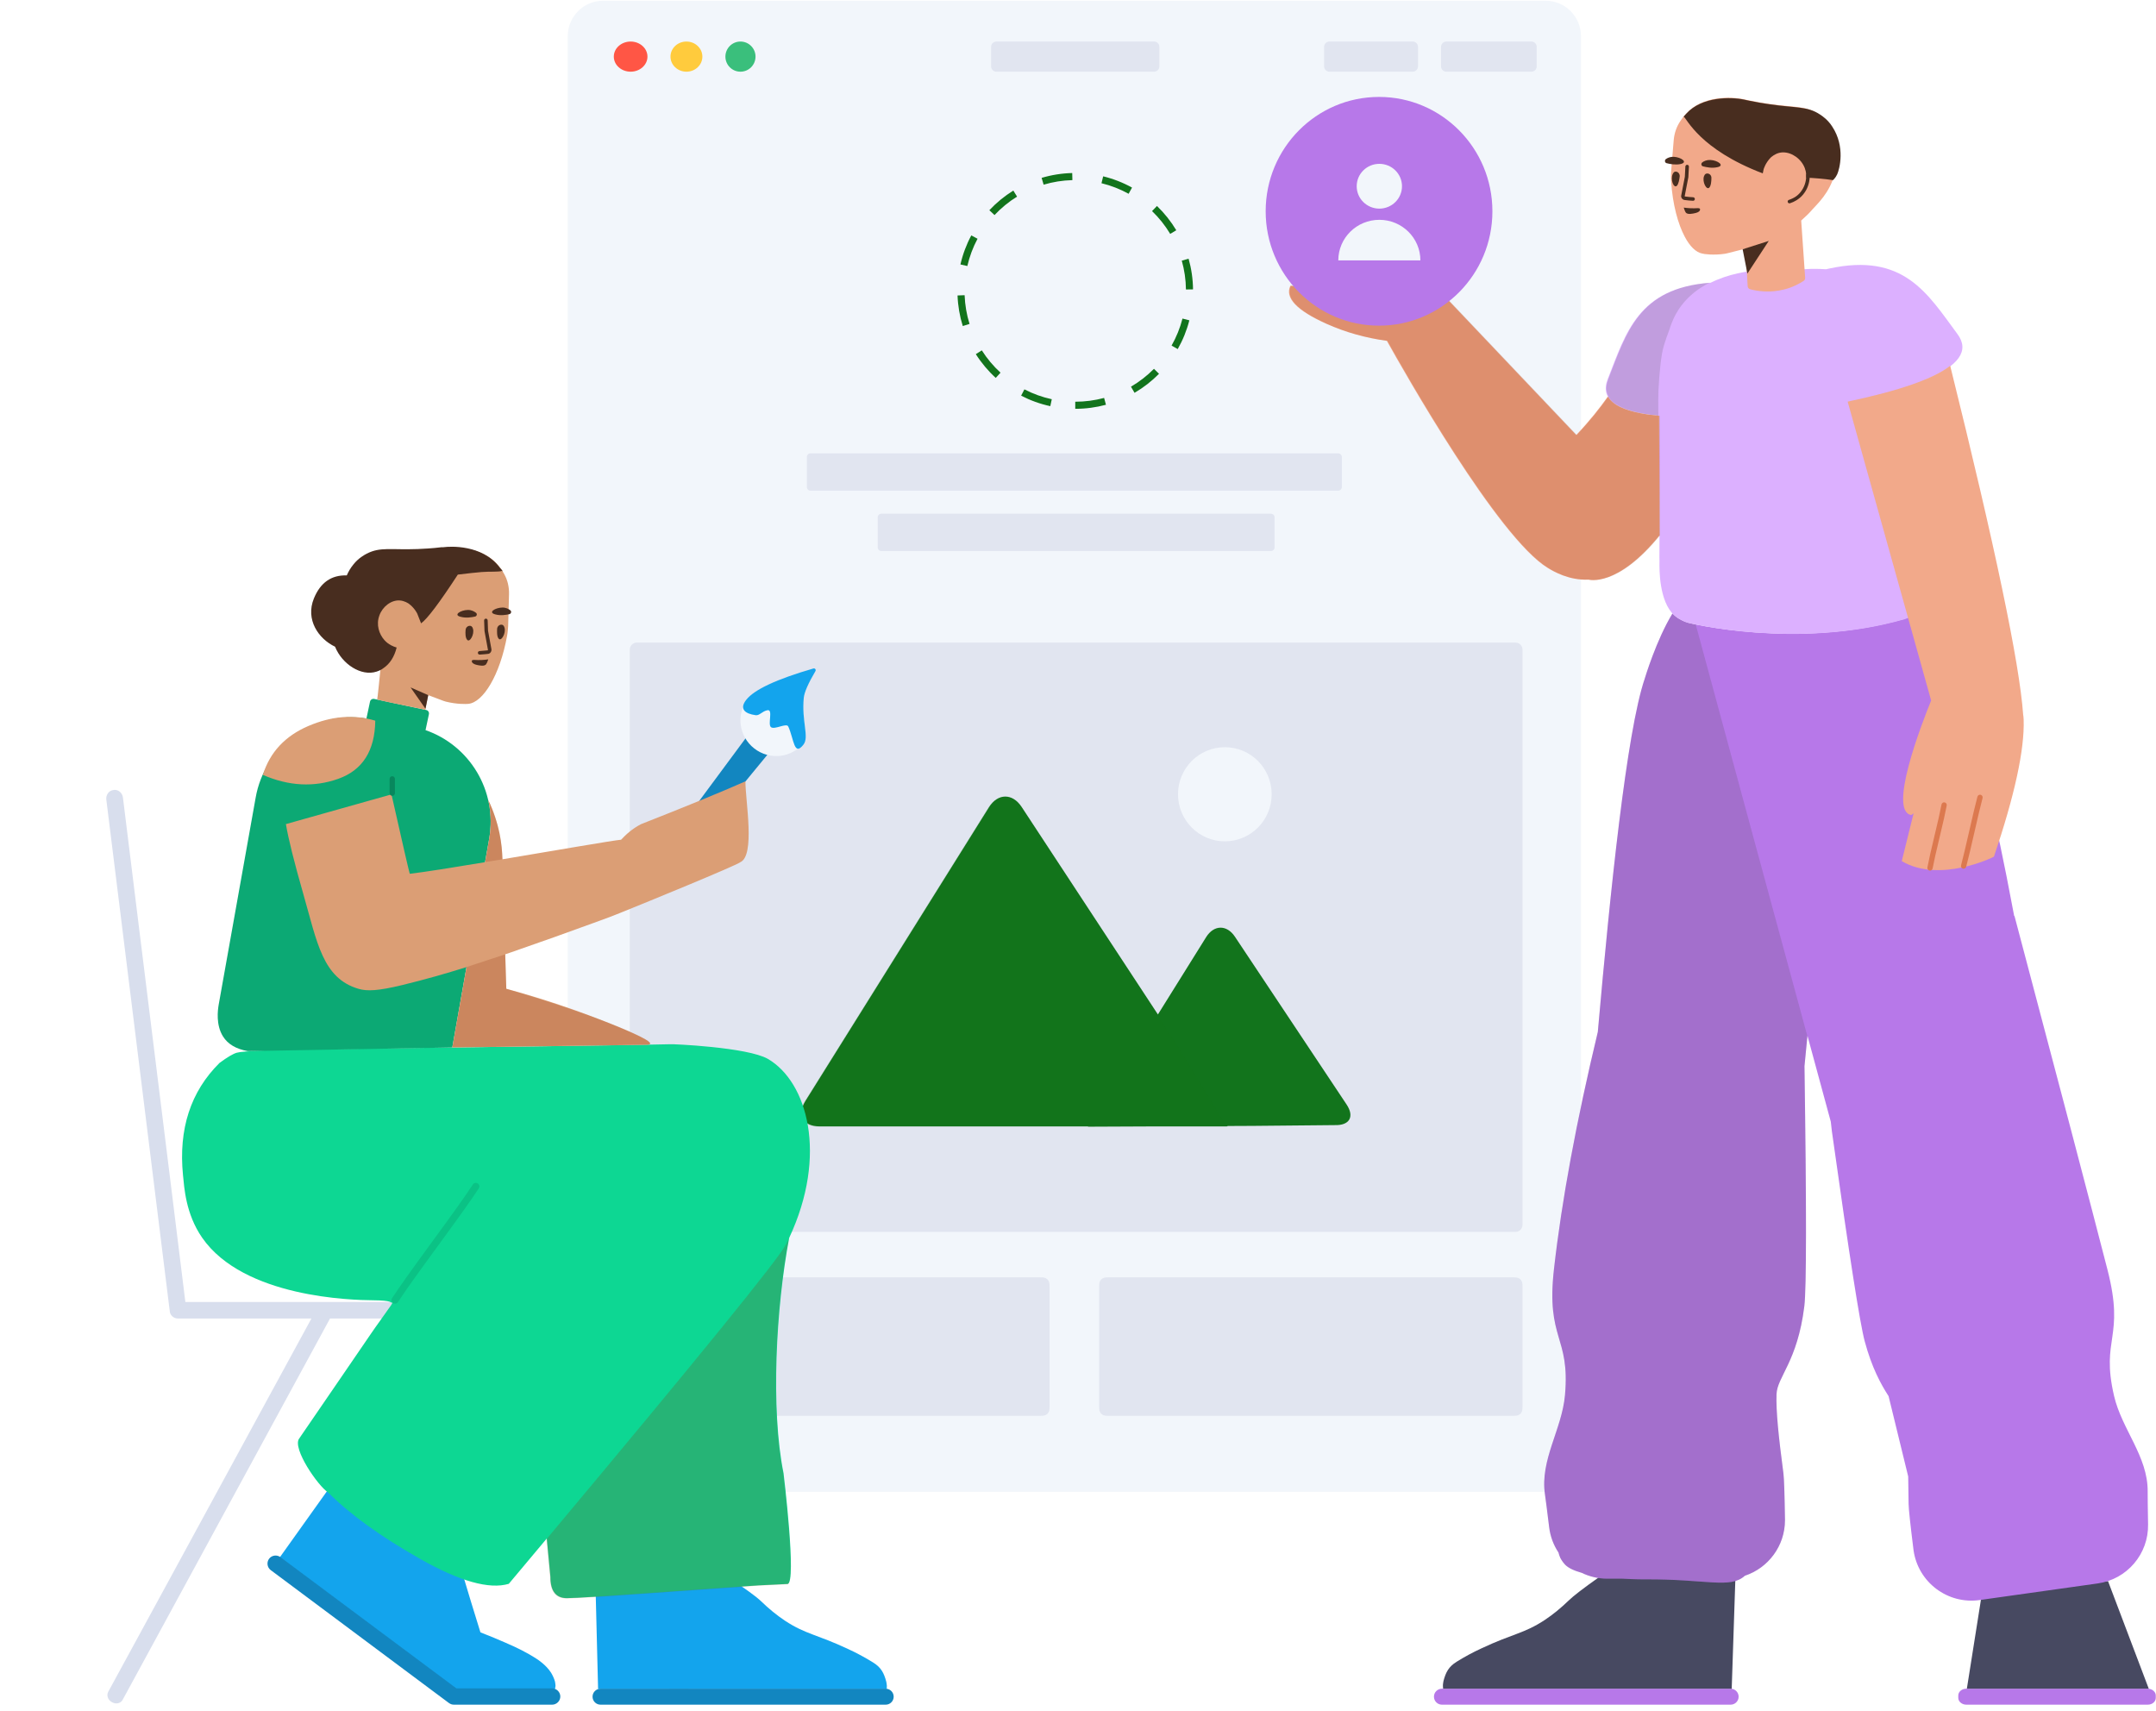 <svg width="305" height="242" viewBox="0 0 305 242" fill="none" xmlns="http://www.w3.org/2000/svg">
<path d="M218.642 0.102H85.329C82.561 0.102 80.317 2.348 80.317 5.118V206.036C80.317 208.806 82.561 211.053 85.329 211.053H218.642C221.41 211.053 223.654 208.806 223.654 206.036V5.118C223.654 2.348 221.41 0.102 218.642 0.102Z" fill="#F2F6FB"/>
<path d="M89.213 10.142C90.527 10.142 91.593 9.187 91.593 8.01C91.593 6.832 90.527 5.877 89.213 5.877C87.898 5.877 86.832 6.832 86.832 8.01C86.832 9.187 87.898 10.142 89.213 10.142Z" fill="#FF5645"/>
<path d="M97.107 10.142C98.352 10.142 99.362 9.187 99.362 8.01C99.362 6.832 98.352 5.877 97.107 5.877C95.861 5.877 94.851 6.832 94.851 8.01C94.851 9.187 95.861 10.142 97.107 10.142Z" fill="#FFCB3D"/>
<path d="M104.75 10.142C105.926 10.142 106.88 9.187 106.88 8.01C106.88 6.832 105.926 5.877 104.75 5.877C103.573 5.877 102.62 6.832 102.62 8.01C102.62 9.187 103.573 10.142 104.75 10.142Z" fill="#3ABF7C"/>
<path d="M140.959 5.877H163.262C163.677 5.877 164.013 6.214 164.013 6.63V9.389C164.013 9.805 163.677 10.142 163.262 10.142H140.959C140.544 10.142 140.208 9.805 140.208 9.389V6.63C140.208 6.214 140.544 5.877 140.959 5.877ZM204.609 5.877H216.637C217.052 5.877 217.389 6.214 217.389 6.63V9.389C217.389 9.805 217.052 10.142 216.637 10.142H204.609C204.194 10.142 203.857 9.805 203.857 9.389V6.63C203.857 6.214 204.194 5.877 204.609 5.877ZM188.07 5.877H199.848C200.263 5.877 200.599 6.214 200.599 6.63V9.389C200.599 9.805 200.263 10.142 199.848 10.142H188.07C187.655 10.142 187.318 9.805 187.318 9.389V6.63C187.318 6.214 187.655 5.877 188.07 5.877ZM124.671 72.675H179.801C180.077 72.675 180.302 72.899 180.302 73.177V77.447C180.302 77.724 180.077 77.948 179.801 77.948H124.671C124.394 77.948 124.17 77.724 124.17 77.447V73.177C124.17 72.899 124.394 72.675 124.671 72.675ZM114.648 64.137H189.323C189.6 64.137 189.824 64.361 189.824 64.638V68.909C189.824 69.186 189.6 69.41 189.323 69.41H114.648C114.371 69.41 114.146 69.186 114.146 68.909V64.638C114.146 64.361 114.371 64.137 114.648 64.137ZM89.088 91.905C89.088 91.352 89.539 90.903 90.09 90.903H214.381C214.935 90.903 215.384 91.352 215.384 91.905V173.273C215.384 173.826 214.933 174.275 214.381 174.275H90.09C89.537 174.275 89.088 173.826 89.088 173.273V91.905ZM89.871 180.702H147.192C147.639 180.702 147.801 180.748 147.964 180.836C148.128 180.923 148.256 181.051 148.343 181.215C148.43 181.378 148.477 181.541 148.477 181.988V199.003C148.477 199.45 148.43 199.612 148.343 199.776C148.256 199.939 148.128 200.067 147.964 200.155C147.801 200.242 147.639 200.289 147.192 200.289H89.871C89.425 200.289 89.263 200.242 89.099 200.155C88.936 200.067 88.808 199.939 88.72 199.776C88.633 199.612 88.586 199.45 88.586 199.003V181.988C88.586 181.541 88.633 181.378 88.72 181.215C88.808 181.051 88.936 180.923 89.099 180.836C89.263 180.748 89.425 180.702 89.871 180.702ZM156.778 180.702H214.099C214.546 180.702 214.708 180.748 214.871 180.836C215.035 180.923 215.163 181.051 215.25 181.215C215.338 181.378 215.384 181.541 215.384 181.988V199.003C215.384 199.45 215.338 199.612 215.25 199.776C215.163 199.939 215.035 200.067 214.871 200.155C214.708 200.242 214.546 200.289 214.099 200.289H156.778C156.332 200.289 156.17 200.242 156.006 200.155C155.843 200.067 155.715 199.939 155.627 199.776C155.54 199.612 155.493 199.45 155.493 199.003V181.988C155.493 181.541 155.54 181.378 155.627 181.215C155.715 181.051 155.843 180.923 156.006 180.836C156.17 180.748 156.332 180.702 156.778 180.702Z" fill="#E1E5F0"/>
<path d="M173.273 119.02C176.932 119.02 179.898 116.039 179.898 112.361C179.898 108.684 176.932 105.703 173.273 105.703C169.614 105.703 166.648 108.684 166.648 112.361C166.648 116.039 169.614 119.02 173.273 119.02Z" fill="#F2F6FB"/>
<path d="M152.111 57.833V56.83C153.505 56.83 154.874 56.648 156.194 56.292L156.455 57.261C155.05 57.639 153.593 57.833 152.111 57.833ZM160.499 55.569L159.994 54.703C161.184 54.007 162.279 53.156 163.248 52.175L163.961 52.88C162.93 53.924 161.766 54.829 160.499 55.569ZM166.608 49.383L165.737 48.887C166.417 47.689 166.937 46.406 167.281 45.066L168.252 45.315C167.886 46.742 167.332 48.108 166.608 49.383ZM168.773 40.938L167.771 40.951C167.754 39.557 167.554 38.188 167.181 36.871L168.146 36.598C168.542 38 168.755 39.456 168.773 40.938ZM166.402 32.57L165.543 33.087C164.833 31.904 163.969 30.819 162.976 29.862L163.671 29.139C164.727 30.158 165.646 31.312 166.402 32.57ZM160.145 26.536L159.661 27.414C158.456 26.749 157.167 26.246 155.823 25.919L156.06 24.944C157.49 25.292 158.862 25.828 160.145 26.536ZM151.682 24.478L151.707 25.481C150.315 25.516 148.95 25.734 147.638 26.124L147.353 25.163C148.749 24.747 150.201 24.515 151.682 24.478ZM143.352 26.96L143.88 27.813C142.708 28.539 141.635 29.418 140.691 30.424L139.96 29.737C140.964 28.667 142.105 27.732 143.352 26.96ZM137.405 33.301L138.289 33.774C137.64 34.988 137.154 36.285 136.845 37.634L135.868 37.41C136.197 35.974 136.714 34.593 137.405 33.301ZM135.459 41.798L136.46 41.76C136.513 43.152 136.748 44.515 137.156 45.824L136.199 46.123C135.765 44.73 135.515 43.279 135.459 41.798ZM138.045 50.102L138.891 49.563C139.631 50.727 140.523 51.789 141.54 52.721L140.864 53.461C139.782 52.47 138.833 51.34 138.045 50.102ZM144.456 55.973L144.917 55.082C146.138 55.715 147.439 56.185 148.792 56.477L148.581 57.458C147.141 57.147 145.756 56.647 144.456 55.973ZM162.601 159.342L153.907 159.381L153.931 159.342H115.956C113.603 159.342 112.708 157.723 113.955 155.727L139.907 114.203C141.155 112.206 143.22 112.178 144.521 114.143L163.804 143.512L170.626 132.574C171.726 130.811 173.551 130.783 174.702 132.514L190.496 156.248C191.647 157.978 190.909 159.23 188.829 159.165L177.279 159.275L173.633 159.292L173.663 159.342C173.663 159.342 171.758 159.342 169.404 159.342H162.601Z" fill="#12741C"/>
<path opacity="0.177" d="M173.56 159.399C173.56 159.399 171.654 159.399 169.301 159.399H115.852C113.5 159.399 112.605 157.78 113.852 155.784L139.804 114.26C141.051 112.263 143.117 112.235 144.418 114.2L166.859 148.378" fill="#12741C"/>
<path d="M303.842 241.153H278.156C277.555 241.153 277.029 240.718 277.029 240.197V239.85C277.029 239.329 277.53 238.895 278.156 238.895H303.842C304.443 238.895 304.969 239.329 304.969 239.85V240.197C304.969 240.718 304.468 241.153 303.842 241.153ZM244.828 238.895C245.451 238.895 245.956 239.4 245.956 240.024C245.956 240.647 245.451 241.153 244.828 241.153H203.982C203.36 241.153 202.855 240.647 202.855 240.024C202.855 239.4 203.36 238.895 203.982 238.895H244.828Z" fill="#B778E9"/>
<path d="M303.979 238.902C303.934 238.898 303.888 238.895 303.842 238.895H278.243L280.268 226.099L298.21 223.666L303.979 238.902ZM244.978 238.905C244.929 238.898 244.879 238.895 244.828 238.895H204.16C204.133 238.758 204.119 238.585 204.123 238.36C204.151 238.185 204.155 237.985 204.208 237.785C204.53 236.586 204.92 235.79 206.06 235.083C207.2 234.375 208.364 233.743 209.577 233.187C214.05 231.083 215.578 231.11 218.519 229.179C219.736 228.373 220.855 227.439 221.9 226.428C222.597 225.755 224.02 224.661 226.168 223.146L245.488 223.579L244.978 238.905Z" fill="#474961"/>
<path d="M272.169 85.189C274.076 88.905 279.239 100.438 283.847 123.915C284.227 125.863 284.591 127.759 284.941 129.6L284.976 129.558C291.291 153.378 295.675 170.054 298.128 179.586C300.646 189.375 297.153 189.222 299.063 197.458C300.164 202.207 303.854 206.025 303.822 210.969C303.817 211.75 303.836 213.312 303.878 215.654C303.954 219.837 300.9 223.42 296.761 224.002L280.042 226.354C275.52 226.99 271.338 223.836 270.702 219.309C270.697 219.267 270.691 219.226 270.686 219.184C270.235 215.573 270.006 213.426 270.001 212.743C269.989 211.329 269.971 210.042 269.944 208.869C268.98 204.923 267.977 200.816 267.169 197.505C266.079 195.82 264.797 193.49 263.786 189.72C263.121 187.24 261.61 177.588 259.252 160.763C259.206 160.537 259.12 159.842 258.993 158.676L255.692 146.516C255.555 147.936 255.414 149.373 255.272 150.822C255.564 170.975 255.556 182.297 255.25 184.786C254.285 192.622 251.401 194.779 251.317 197.241C251.234 199.653 251.6 203.168 252.296 208.451C252.385 209.127 252.458 211.285 252.513 214.924C252.514 214.966 252.514 215.008 252.514 215.05C252.514 218.714 250.136 221.822 246.841 222.912C244.767 224.801 241.429 223.364 232.664 223.424C232.664 223.424 231.315 223.435 229.534 223.328L227.362 223.328C226.076 223.328 224.852 223.032 223.759 222.502C222.723 222.212 221.865 221.83 221.388 221.327C220.989 220.896 220.737 220.407 220.737 220.407C220.618 220.14 220.533 219.878 220.472 219.629C219.778 218.586 219.314 217.371 219.153 216.053C218.87 213.727 218.671 212.178 218.558 211.405C217.839 206.514 220.961 202.219 221.391 197.363C222.138 188.942 218.7 189.579 219.833 179.534C220.926 169.845 222.994 158.66 226.036 145.981C227.796 126.011 230.112 103.572 232.664 96.032C232.707 95.898 234.298 90.553 236.599 86.78C236.669 86.856 236.742 86.929 236.818 86.998C237.106 87.269 237.392 87.465 237.678 87.61C238.251 87.951 238.725 88.069 238.725 88.069C238.725 88.069 238.748 88.068 238.773 88.093C238.773 88.093 254.136 91.939 269.379 87.558L269.426 87.532C269.426 87.532 269.896 87.399 270.456 87.038C270.713 86.883 271.016 86.651 271.295 86.396C271.644 86.054 271.932 85.642 272.169 85.189Z" fill="#B778E9"/>
<path opacity="0.177" d="M239.886 88.338L247.907 117.944L255.685 146.595C255.549 147.99 255.412 149.4 255.272 150.822C255.563 170.975 255.556 182.297 255.249 184.786C254.285 192.622 251.401 194.779 251.317 197.241C251.234 199.653 251.6 203.168 252.296 208.451C252.385 209.127 252.458 211.285 252.513 214.924C252.514 214.966 252.514 215.008 252.514 215.05C252.514 218.714 250.136 221.822 246.841 222.912C244.767 224.801 241.429 223.364 232.664 223.424C232.664 223.424 231.315 223.435 229.534 223.328L227.362 223.328C226.076 223.328 224.852 223.032 223.759 222.502C222.723 222.212 221.865 221.83 221.388 221.327C220.989 220.896 220.737 220.407 220.737 220.407C220.618 220.14 220.533 219.878 220.472 219.629C219.778 218.586 219.314 217.371 219.153 216.053C218.87 213.727 218.671 212.178 218.558 211.405C217.839 206.514 220.961 202.219 221.391 197.363C222.137 188.942 218.7 189.579 219.833 179.534C220.926 169.845 222.994 158.66 226.036 145.981C227.796 126.011 230.112 103.572 232.664 96.032C232.707 95.898 234.298 90.553 236.599 86.78C236.669 86.856 236.742 86.929 236.818 86.998C237.106 87.269 237.392 87.465 237.678 87.61C238.251 87.951 238.725 88.069 238.725 88.069C238.725 88.069 238.748 88.068 238.772 88.093C238.772 88.093 239.165 88.191 239.886 88.338Z" fill="#444444"/>
<path d="M272.436 53.7C272.464 53.989 272.493 54.287 272.52 54.594L272.522 54.669L272.59 55.897C272.994 69.563 273.195 75.706 273.308 78.112C273.308 78.112 273.289 78.363 273.319 78.739C273.385 79.841 273.488 84.38 271.399 86.424C271.121 86.68 270.818 86.911 270.561 87.066C270.001 87.427 269.531 87.561 269.531 87.561L269.484 87.586C254.241 91.967 238.877 88.121 238.877 88.121C238.617 88.052 238.367 87.982 237.89 87.744C237.422 87.511 236.977 87.166 236.834 87.032C234.699 85.062 234.732 80.517 234.76 79.413C234.753 79.061 234.749 78.786 234.749 78.786C234.775 76.49 234.766 70.916 234.703 58.823C228.718 58.267 226.296 56.539 227.435 53.639C230.022 47.05 231.736 40.729 241.994 39.998C244.511 38.742 247.259 38.322 249.172 38.193C250.28 38.124 251.106 38.135 251.437 38.154C251.579 38.151 251.768 38.173 252.123 38.192C252.477 38.211 252.879 38.229 253.327 38.246C253.775 38.213 254.176 38.181 254.53 38.15C254.883 38.119 255.048 38.091 255.213 38.088C255.567 38.057 256.368 38.017 257.478 38.048C257.743 38.057 258.024 38.07 258.318 38.09C258.466 38.056 258.617 38.022 258.769 37.989C269.313 35.711 272.646 41.478 276.927 47.277C278.64 49.598 277.143 51.739 272.436 53.7Z" fill="#DCB0FF"/>
<path opacity="0.177" d="M241.835 39.997C240.37 40.736 238.987 41.761 237.895 43.177C237.411 43.813 236.79 44.777 236.319 46.165C236.251 46.367 236.184 46.544 236.116 46.746C235.959 47.175 235.62 48.084 235.331 49.067C235.019 50.177 234.773 52.288 234.612 55.226L234.613 55.301L234.587 56.531C234.591 57.306 234.595 58.056 234.599 58.783C228.762 58.207 226.406 56.486 227.532 53.618C230.098 47.085 231.805 40.814 241.835 39.997Z" fill="#444444"/>
<path d="M270.705 115.062C270.497 115.224 270.373 115.297 270.373 115.297C267.083 114.744 271.787 102.548 273.189 99.097L261.381 56.817C268.711 55.266 273.546 53.575 275.887 51.744C282.253 77.384 285.692 93.829 286.206 101.079C286.245 101.309 286.269 101.556 286.278 101.819C286.415 106.037 285.015 112.494 282.076 121.189C282.053 121.24 274.411 124.996 269.035 121.82L270.705 115.062ZM238.55 16.08C238.561 16.066 238.571 16.052 238.582 16.037C240.781 13.57 244.83 13.643 246.653 14.037C246.875 14.085 247.662 14.269 248.8 14.464C249.418 14.58 249.917 14.632 250.213 14.688C253.911 15.229 255.428 14.934 257.192 16.129C257.523 16.34 258.273 16.873 258.879 17.82C260.589 20.497 259.78 23.64 259.556 24.575C258.809 27.371 256.981 28.944 256.406 29.615C255.979 30.123 255.386 30.689 254.808 31.201L255.367 39.296C255.373 39.472 255.304 39.65 255.157 39.73C254.519 40.154 253.609 40.638 252.465 40.929C250.403 41.478 248.613 41.189 247.601 40.923C247.399 40.88 247.241 40.685 247.234 40.484L246.932 35.175C246.712 35.233 246.478 35.292 246.229 35.354C244.027 35.93 244.159 35.868 244.004 35.902C242.392 36.136 241.052 35.945 240.808 35.869C239.919 35.699 239.05 34.851 238.336 33.49C237.368 31.673 236.624 28.921 236.408 25.695C236.356 25.236 236.378 24.784 236.4 24.333L236.77 19.857C236.849 18.856 237.178 17.882 237.771 17.037C238.012 16.658 238.246 16.355 238.524 16.107C238.533 16.098 238.541 16.089 238.55 16.08ZM227.457 56.096C228.253 57.536 230.669 58.444 234.704 58.819C234.748 67.279 234.766 72.549 234.763 75.738C228.746 83.156 224.719 81.999 224.719 81.999C221.915 82.12 219.77 80.844 218.961 80.354C211.902 76.092 198.5 52.374 196.189 48.22C193.138 47.801 190.289 46.999 187.643 45.812C183.423 43.92 181.723 42.124 182.542 40.425L204.167 41.823L204.227 41.782L222.981 61.539C224.947 59.449 226.282 57.742 227.457 56.096Z" fill="#F2A98A"/>
<path opacity="0.2" d="M227.537 56.096C228.334 57.536 230.75 58.444 234.785 58.819C234.829 67.279 234.846 72.549 234.844 75.737C228.826 83.156 224.8 81.999 224.8 81.999C221.995 82.12 219.851 80.844 219.042 80.353C211.982 76.092 198.581 52.374 196.269 48.22C193.218 47.801 190.369 46.999 187.724 45.812C183.504 43.92 181.803 42.124 182.622 40.425L204.248 41.823L204.307 41.782L223.062 61.539C225.027 59.449 226.363 57.742 227.537 56.096Z" fill="#8C2A00"/>
<path d="M246.525 35.263L250.217 34.084L247.197 38.703L246.525 35.263Z" fill="#482D1F"/>
<path d="M255.527 25.13C255.553 24.522 255.428 23.898 255.101 23.324C254.422 22.118 252.992 21.337 251.754 21.61C251.057 21.764 250.554 22.24 250.499 22.285C249.737 23.062 249.493 23.945 249.493 23.945L249.371 24.53C240.39 21.101 238.648 16.773 238.18 16.5C238.323 16.338 238.463 16.201 238.551 16.085C240.776 13.62 244.899 13.701 246.747 14.097C246.994 14.148 247.781 14.332 248.945 14.53C249.587 14.648 250.086 14.7 250.382 14.757C254.155 15.305 255.697 15.013 257.486 16.21C257.817 16.422 258.592 16.957 259.198 17.904C261.089 20.776 260.227 23.939 259.9 24.661C259.67 25.167 259.31 25.482 259.31 25.482C257.982 25.283 256.745 25.195 255.527 25.13ZM235.763 23.084C235.516 23.021 235.458 22.691 235.642 22.525C235.878 22.337 236.288 22.157 236.789 22.183C237.815 22.237 238.881 22.971 237.714 23.212C237.029 23.352 236.233 23.209 235.763 23.084ZM240.909 23.53C240.661 23.467 240.603 23.137 240.813 22.972C241.049 22.784 241.459 22.604 241.985 22.632C243.011 22.686 244.075 23.445 242.91 23.66C242.174 23.822 241.379 23.655 240.909 23.53Z" fill="#482D1F"/>
<path d="M237.623 24.94C237.576 25.364 237.464 26.062 237.201 26.299C236.756 26.653 236.271 25.371 236.637 24.612C236.779 24.293 236.957 24.252 237.155 24.288C237.453 24.353 237.639 24.639 237.623 24.94ZM242.105 25.125C242.108 25.552 242.071 26.253 241.805 26.541C241.407 26.947 240.77 25.708 241.062 24.919C241.179 24.599 241.358 24.533 241.558 24.544C241.859 24.559 242.096 24.823 242.105 25.125Z" fill="#482D1F"/>
<path d="M239.784 30.152C239.962 30.111 240.394 30.009 240.483 29.737C240.486 29.687 240.515 29.613 240.492 29.561C240.401 29.381 240.096 29.465 239.644 29.467C238.841 29.475 238.194 29.366 238.194 29.366C238.194 29.366 238.343 29.876 238.46 30.033C238.691 30.422 239.505 30.213 239.784 30.152Z" fill="#482D1F"/>
<path d="M238.346 25.028L238.35 24.994L238.347 25.011L238.346 25.028ZM237.835 27.654C237.773 27.934 237.977 28.223 238.26 28.285C238.322 28.295 238.322 28.295 238.362 28.3C238.783 28.355 239.046 28.38 239.499 28.404C239.637 28.412 239.755 28.305 239.763 28.167C239.77 28.029 239.664 27.91 239.525 27.903C239.086 27.88 238.835 27.855 238.427 27.802L238.346 27.792C238.345 27.791 238.324 27.761 238.325 27.756L238.842 25.089L238.846 25.054L238.924 23.577C238.931 23.438 238.825 23.32 238.687 23.313C238.549 23.306 238.431 23.412 238.423 23.55L238.347 25.011L237.835 27.654Z" fill="#482D1F"/>
<path d="M255.509 24.742C255.546 25.485 255.331 26.267 254.932 26.872C254.445 27.636 253.832 28.017 253.063 28.278C252.932 28.323 252.862 28.465 252.907 28.596C252.951 28.727 253.094 28.797 253.225 28.753C253.563 28.638 253.833 28.521 254.153 28.323C254.625 28.031 255.034 27.645 255.353 27.145C255.808 26.455 256.052 25.567 256.009 24.717C256.002 24.579 255.885 24.472 255.746 24.479C255.608 24.486 255.502 24.604 255.509 24.742Z" fill="#482D1F"/>
<path d="M274.657 113.808C274.696 113.604 274.894 113.471 275.097 113.511C275.301 113.551 275.434 113.748 275.394 113.952C275.145 115.233 274.919 116.223 274.393 118.42C273.869 120.608 273.645 121.59 273.398 122.857C273.358 123.061 273.161 123.194 272.957 123.154C272.754 123.114 272.621 122.917 272.66 122.713C272.91 121.432 273.135 120.443 273.662 118.245C274.186 116.057 274.41 115.075 274.657 113.808ZM279.739 112.705C279.791 112.504 279.997 112.383 280.197 112.435C280.398 112.487 280.519 112.693 280.467 112.894C280.109 114.272 279.855 115.346 279.31 117.742C278.763 120.146 278.508 121.226 278.148 122.613C278.096 122.814 277.89 122.935 277.689 122.882C277.489 122.83 277.368 122.625 277.42 122.424C277.778 121.046 278.032 119.972 278.577 117.575C279.124 115.171 279.379 114.092 279.739 112.705Z" fill="#DC794F"/>
<path d="M195.087 46.069C203.944 46.069 211.124 38.826 211.124 29.891C211.124 20.955 203.944 13.712 195.087 13.712C186.229 13.712 179.049 20.955 179.049 29.891C179.049 38.826 186.229 46.069 195.087 46.069Z" fill="#B778E9"/>
<path d="M195.13 29.513C193.361 29.513 191.926 28.095 191.926 26.346C191.926 24.596 193.361 23.178 195.13 23.178C196.9 23.178 198.334 24.596 198.334 26.346C198.334 28.095 196.9 29.513 195.13 29.513ZM195.13 31.096C198.337 31.096 200.937 33.667 200.937 36.837H189.323C189.323 33.667 191.923 31.096 195.13 31.096Z" fill="#F2F6FB"/>
<path d="M24.01 185.37V185.417C24.01 186.019 24.536 186.521 25.138 186.521H44.057L37.392 198.762C32.63 207.491 27.894 216.195 23.158 224.924L15.315 239.321C15.039 239.823 15.264 240.475 15.791 240.776L15.891 240.826C16.417 241.127 17.094 240.952 17.344 240.475L46.688 186.521H66.234L95.578 240.475C95.829 240.952 96.505 241.102 97.031 240.826L97.132 240.776C97.658 240.475 97.883 239.823 97.608 239.321L89.764 224.924C85.003 216.195 80.267 207.491 75.531 198.762L68.865 186.521H93.949C94.576 186.521 95.077 186.019 95.077 185.417V185.292C95.077 184.69 94.551 184.188 93.949 184.188H76.909C65.808 184.188 54.682 184.188 43.556 184.188H26.223L24.11 167.081C22.657 155.443 21.229 143.779 19.775 132.115L17.395 112.851C17.319 112.174 16.743 111.672 16.116 111.748L15.991 111.773C15.39 111.848 14.964 112.475 15.039 113.102L23.985 185.242C23.991 185.286 24 185.329 24.01 185.37Z" fill="#D8DEED"/>
<path d="M78.496 238.993C78.342 238.916 78.169 238.872 77.989 238.872H64.438L39.571 220.327L48.994 207.114L64.079 218.076C64.906 220.885 65.758 223.694 66.61 226.529C67.061 228.009 67.512 229.464 67.963 230.918C69.366 231.47 70.569 231.972 71.421 232.348C73.05 233.051 74.428 233.703 75.932 234.681C75.932 234.681 77.235 235.484 77.962 236.637C78.187 237.014 78.388 237.44 78.513 237.892C78.563 238.092 78.563 238.293 78.588 238.469C78.58 238.633 78.543 238.818 78.496 238.993ZM125.431 238.951C125.349 238.932 125.263 238.922 125.174 238.922H84.83C84.754 238.922 84.68 238.929 84.609 238.944L84.217 223.307L103.163 223.251C105.479 224.766 106.985 225.861 107.682 226.534C108.727 227.545 109.846 228.478 111.063 229.285C114.004 231.215 115.532 231.189 120.005 233.293C121.218 233.849 122.382 234.481 123.522 235.188C124.662 235.896 125.052 236.692 125.374 237.891C125.427 238.09 125.431 238.291 125.459 238.466C125.462 238.664 125.452 238.822 125.431 238.951Z" fill="#13A4ED"/>
<path d="M63.526 240.927C63.501 240.911 63.476 240.895 63.453 240.877L38.294 222.114C37.792 221.738 37.692 221.011 38.068 220.509C38.444 220.007 39.171 219.907 39.672 220.283L64.562 238.845H78.112C78.739 238.845 79.265 239.372 79.265 239.999C79.265 240.626 78.739 241.153 78.112 241.153H64.204C63.95 241.153 63.715 241.069 63.526 240.927ZM84.953 238.895H125.298C125.921 238.895 126.425 239.4 126.425 240.024C126.425 240.647 125.921 241.153 125.298 241.153H84.953C84.33 241.153 83.825 240.647 83.825 240.024C83.825 239.4 84.33 238.895 84.953 238.895Z" fill="#1286C0"/>
<path d="M111.645 175.113C109.778 184.937 109.014 199.336 110.845 208.4C110.845 208.4 112.746 223.976 111.414 224.077C111.091 224.102 107.656 224.252 107.292 224.277C98.25 224.879 82.546 226.083 80.205 226.083C78.644 226.083 77.864 225.08 77.864 223.073L77.354 217.685V217.642C75.627 219.704 73.835 221.843 71.976 224.058C69.211 224.879 65.029 223.702 59.429 220.528C53.83 217.353 49.496 214.223 46.427 211.138C44.949 210.185 41.35 204.913 42.303 203.534L48.593 194.353L52.351 188.86C53.404 187.305 54.198 186.274 55.326 184.643C55.326 184.618 55.528 184.32 55.528 184.295C55.127 184.295 55.584 183.969 52.727 183.943C49.87 183.918 34.484 183.592 28.596 175.089C26.246 171.697 26.065 167.94 25.889 166.26C25.238 159.721 26.961 154.423 31.059 150.363C32.156 149.556 32.964 149.078 33.482 148.927C34.309 148.676 38.669 148.551 39.521 148.501L57.012 148.275C65.336 148.164 72.285 148.07 77.86 147.992L77.864 147.949L77.86 147.992C89.126 147.835 94.781 147.746 94.826 147.723C94.926 147.673 105.737 148.124 108.644 149.805C114.211 153.07 117.139 163.36 111.645 175.113Z" fill="#0DD793"/>
<path opacity="0.2" d="M111.59 175.211C109.73 185.034 108.973 199.396 110.8 208.443C110.8 208.443 112.702 224.02 111.37 224.12C111.047 224.145 107.611 224.296 107.248 224.321C98.206 224.923 82.502 226.127 80.161 226.127C78.6 226.127 77.819 225.123 77.819 223.117L77.311 217.737C98.899 191.951 110.198 178.039 111.209 176.002C111.34 175.738 111.467 175.474 111.59 175.211ZM77.809 148.115L77.819 147.992L77.809 148.115ZM87.273 147.979C87.269 147.98 87.264 147.98 87.259 147.98L86.902 147.917H86.943C87.053 147.938 87.163 147.959 87.273 147.979Z" fill="#8C2A00"/>
<path d="M66.894 167.563C65.657 169.435 64.355 171.254 61.194 175.583C58.022 179.927 56.716 181.751 55.467 183.642C55.314 183.873 55.378 184.184 55.609 184.337C55.84 184.49 56.15 184.426 56.303 184.195C57.539 182.323 58.842 180.504 62.003 176.175C65.175 171.832 66.481 170.007 67.73 168.117C67.883 167.886 67.819 167.574 67.588 167.421C67.357 167.269 67.046 167.332 66.894 167.563Z" fill="#0BC285"/>
<path d="M108.839 103.273C109.69 103.939 109.841 105.168 109.176 106.02C109.166 106.033 109.156 106.046 109.145 106.058L98.792 118.652C98.26 119.299 97.311 119.403 96.652 118.888C95.992 118.372 95.864 117.425 96.362 116.752L106.065 103.649C106.708 102.781 107.932 102.6 108.8 103.243C108.813 103.253 108.826 103.263 108.839 103.273Z" fill="#1286C0"/>
<path d="M106.697 105.878C108.878 107.584 112.001 107.232 113.671 105.092C114.473 104.064 113.356 101.92 113.633 98.74C113.698 97.998 114.213 96.797 115.178 95.139L115.178 95.139C115.248 95.019 115.207 94.866 115.088 94.796C115.029 94.762 114.96 94.753 114.894 94.771C109.883 96.161 106.842 97.542 105.771 98.914C104.101 101.054 104.516 104.172 106.697 105.878Z" fill="#F2F6FB"/>
<path d="M109.068 102.868C109.582 103.269 111.266 102.23 111.512 102.774C112.336 104.598 112.312 107.065 113.664 105.332C114.508 104.251 113.378 102.033 113.706 98.719C113.782 97.942 114.333 96.68 115.359 94.934L115.359 94.934C115.429 94.814 115.39 94.661 115.27 94.591C115.211 94.555 115.14 94.547 115.073 94.566C109.863 96.078 106.694 97.556 105.567 99C104.557 100.294 105.367 100.966 106.907 101.177C107.445 101.251 107.809 100.618 108.567 100.471C109.411 100.309 108.568 102.477 109.068 102.868Z" fill="#13A4ED"/>
<path d="M60.199 103.288C66.427 105.453 70.373 111.853 69.209 118.62L63.983 148.182L35.048 148.697C33.391 148.4 32.223 147.706 31.544 146.615C30.524 144.98 30.802 142.907 30.94 142.109L36.159 112.879C37.449 105.461 44.436 100.468 51.838 101.643L52.344 99.259C52.402 98.988 52.668 98.815 52.939 98.873L60.291 100.438C60.562 100.495 60.735 100.762 60.677 101.033L60.199 103.288Z" fill="#0CA974"/>
<path d="M54.207 90.827C53.681 96.179 53.399 98.882 53.36 98.935C53.32 98.99 55.591 99.481 60.171 100.408L60.578 98.338C60.685 98.378 60.795 98.419 60.908 98.46C63.027 99.277 62.901 99.204 63.052 99.251C64.638 99.65 65.99 99.602 66.24 99.572C68.342 99.385 70.73 95.505 71.735 89.943C71.827 89.489 71.844 89.037 71.886 88.585L72.008 84.092C72.04 83.088 71.822 82.088 71.331 81.218C71.124 80.846 70.917 80.498 70.687 80.226C68.046 76.809 63.297 77.519 62.447 77.634C62.347 77.636 62.247 77.663 62.147 77.665C61.199 77.907 60.344 77.746 59.442 77.737C59.041 77.743 58.721 78.075 58.703 78.477L58.69 84.9C58.676 85.503 56.94 84.129 56.263 84.09C55.058 84.011 53.746 85.889 53.316 87.126C52.839 88.464 53.263 89.812 54.055 90.676C54.105 90.729 54.156 90.779 54.207 90.827ZM70.782 135.241C71.314 135.06 71.845 134.878 72.374 134.695C76.424 133.297 80.41 131.871 84.736 130.287C86.193 129.768 86.819 129.509 87.865 129.093C91.273 127.725 104.097 122.471 104.711 121.981C106.872 121.054 105.453 113.349 105.452 110.534C101.873 112.11 96.952 114.128 90.69 116.588C89.427 117.24 88.516 118.086 87.864 118.792C86.799 118.872 78.284 120.355 70.438 121.667C70.653 121.631 70.868 121.594 71.084 121.557C71.033 119.552 70.663 116.493 69.072 113.17C69.469 114.904 69.535 116.747 69.214 118.617L68.621 121.97C64.032 122.732 59.906 123.39 57.968 123.61C57.859 123.293 56.996 119.549 55.38 112.378L40.446 116.583C40.789 118.643 41.612 121.945 42.914 126.49C44.868 133.306 45.623 138.397 50.731 139.888C51.922 140.238 53.466 140.184 56.893 139.354C60.118 138.574 63.115 137.715 65.997 136.81L63.992 148.152L63.981 148.152L63.987 148.186L91.472 147.805C92.922 147.76 91.232 146.768 86.4 144.828C81.569 142.887 76.644 141.238 71.626 139.878L71.474 135.006C71.244 135.085 71.013 135.163 70.782 135.241ZM37.185 109.62C40.857 111.212 44.411 111.397 47.849 110.177C51.286 108.956 53.032 106.215 53.088 101.952C50.087 101.038 46.936 101.286 43.635 102.698C40.335 104.11 38.184 106.417 37.185 109.62Z" fill="#DB9E75"/>
<path d="M60.19 100.261L58.081 97.247L60.58 98.342L60.19 100.261Z" fill="#482D1F"/>
<path d="M70.327 88.938C70.356 88.634 70.59 88.391 70.89 88.37C71.09 88.356 71.272 88.444 71.371 88.789C71.602 89.577 70.908 90.782 70.551 90.355C70.28 90.072 70.306 89.366 70.327 88.938ZM65.867 89.098C65.896 88.795 66.13 88.552 66.43 88.531C66.63 88.517 66.812 88.605 66.911 88.95C67.142 89.738 66.448 90.943 66.091 90.515C65.821 90.233 65.822 89.529 65.867 89.098Z" fill="#482D1F"/>
<path d="M67.47 94.065C67.291 94.028 66.856 93.907 66.761 93.637C66.758 93.587 66.728 93.514 66.749 93.462C66.839 93.305 67.169 93.357 67.622 93.376C68.427 93.395 69.072 93.274 69.072 93.274C69.072 93.274 68.907 93.789 68.791 93.923C68.569 94.341 67.75 94.121 67.47 94.065Z" fill="#482D1F"/>
<path d="M72.066 86.881C72.313 86.813 72.392 86.506 72.204 86.343C71.966 86.159 71.573 85.935 71.071 85.945C70.043 85.966 68.96 86.645 70.085 86.919C70.802 87.12 71.597 86.989 72.066 86.881ZM67.217 87.22C67.463 87.152 67.542 86.845 67.33 86.684C67.091 86.499 66.699 86.275 66.172 86.287C65.144 86.309 64.063 87.013 65.185 87.261C65.928 87.461 66.722 87.33 67.217 87.22ZM54.224 94.532C55.151 93.91 55.78 92.934 56.113 91.603C55.655 91.474 54.952 91.194 54.38 90.55C53.613 89.685 53.189 88.362 53.668 87.074C54.097 85.837 55.333 84.862 56.537 84.942C57.215 84.98 57.747 85.347 57.823 85.396C58.661 86.009 59.026 86.806 59.026 86.806L59.568 88.183C60.429 87.577 62.163 85.278 64.768 81.286C66.216 81.112 67.334 80.991 68.122 80.924C69.304 80.823 70.572 80.942 71.049 80.751C71.015 80.835 70.981 80.921 70.946 81.007C71.031 80.858 71.075 80.775 71.075 80.775C71.099 80.7 70.691 80.33 70.69 80.28C68.201 76.986 63.621 77.292 62.771 77.407C62.67 77.409 62.571 77.435 62.47 77.412C61.07 77.587 59.892 77.632 59.091 77.671C55.284 77.813 53.797 77.337 51.885 78.323C51.537 78.505 50.718 78.946 50.007 79.836C49.596 80.335 49.287 80.865 49.057 81.4C46.873 81.329 45.322 82.416 44.405 84.661C43.18 87.659 45.059 90.376 47.399 91.486C48.386 93.947 51.092 95.72 53.271 95.011C53.663 94.884 53.981 94.724 54.224 94.532Z" fill="#482D1F"/>
<path d="M69.041 89.237L69.037 89.201L69.04 89.219L69.041 89.237ZM69.524 91.857L69.527 91.885C69.546 92.158 69.377 92.425 69.109 92.489C69.059 92.498 69.031 92.501 69.004 92.505C68.74 92.541 68.551 92.557 67.87 92.604C67.732 92.614 67.612 92.51 67.603 92.371C67.593 92.233 67.697 92.114 67.835 92.104C68.504 92.057 68.688 92.042 68.936 92.008C68.962 92.004 68.988 92.001 69.014 91.997C69.008 91.998 69.027 91.967 69.028 91.93L68.544 89.291L68.54 89.255L68.487 87.775C68.482 87.636 68.59 87.52 68.728 87.515C68.866 87.51 68.982 87.619 68.987 87.757L69.04 89.219L69.524 91.857Z" fill="#482D1F"/>
<path d="M55.115 112.206L55.115 110.184C55.115 109.976 55.283 109.808 55.49 109.808C55.698 109.808 55.866 109.976 55.866 110.184L55.867 112.206C55.867 112.414 55.698 112.582 55.491 112.582C55.283 112.582 55.115 112.414 55.115 112.206Z" fill="#08875D"/>
<path opacity="0.2" d="M69.079 113.171C69.509 114.049 69.933 115.191 70.351 116.596C70.769 118.002 71.01 119.656 71.073 121.558L68.617 121.959C68.84 120.743 68.994 119.872 69.08 119.346C69.241 118.355 69.415 117.479 69.415 116.791C69.415 115.559 69.303 114.352 69.079 113.171ZM65.995 136.806L71.471 135.003L71.624 139.873C80.568 142.558 86.834 144.79 90.421 146.57C91.144 146.929 91.592 147.185 91.767 147.339C91.841 147.408 91.899 147.467 91.941 147.517C92.043 147.64 91.941 147.767 91.615 147.79C91.397 147.805 82.186 147.927 63.98 148.155L65.995 136.806Z" fill="#8C2A00"/>
</svg>
